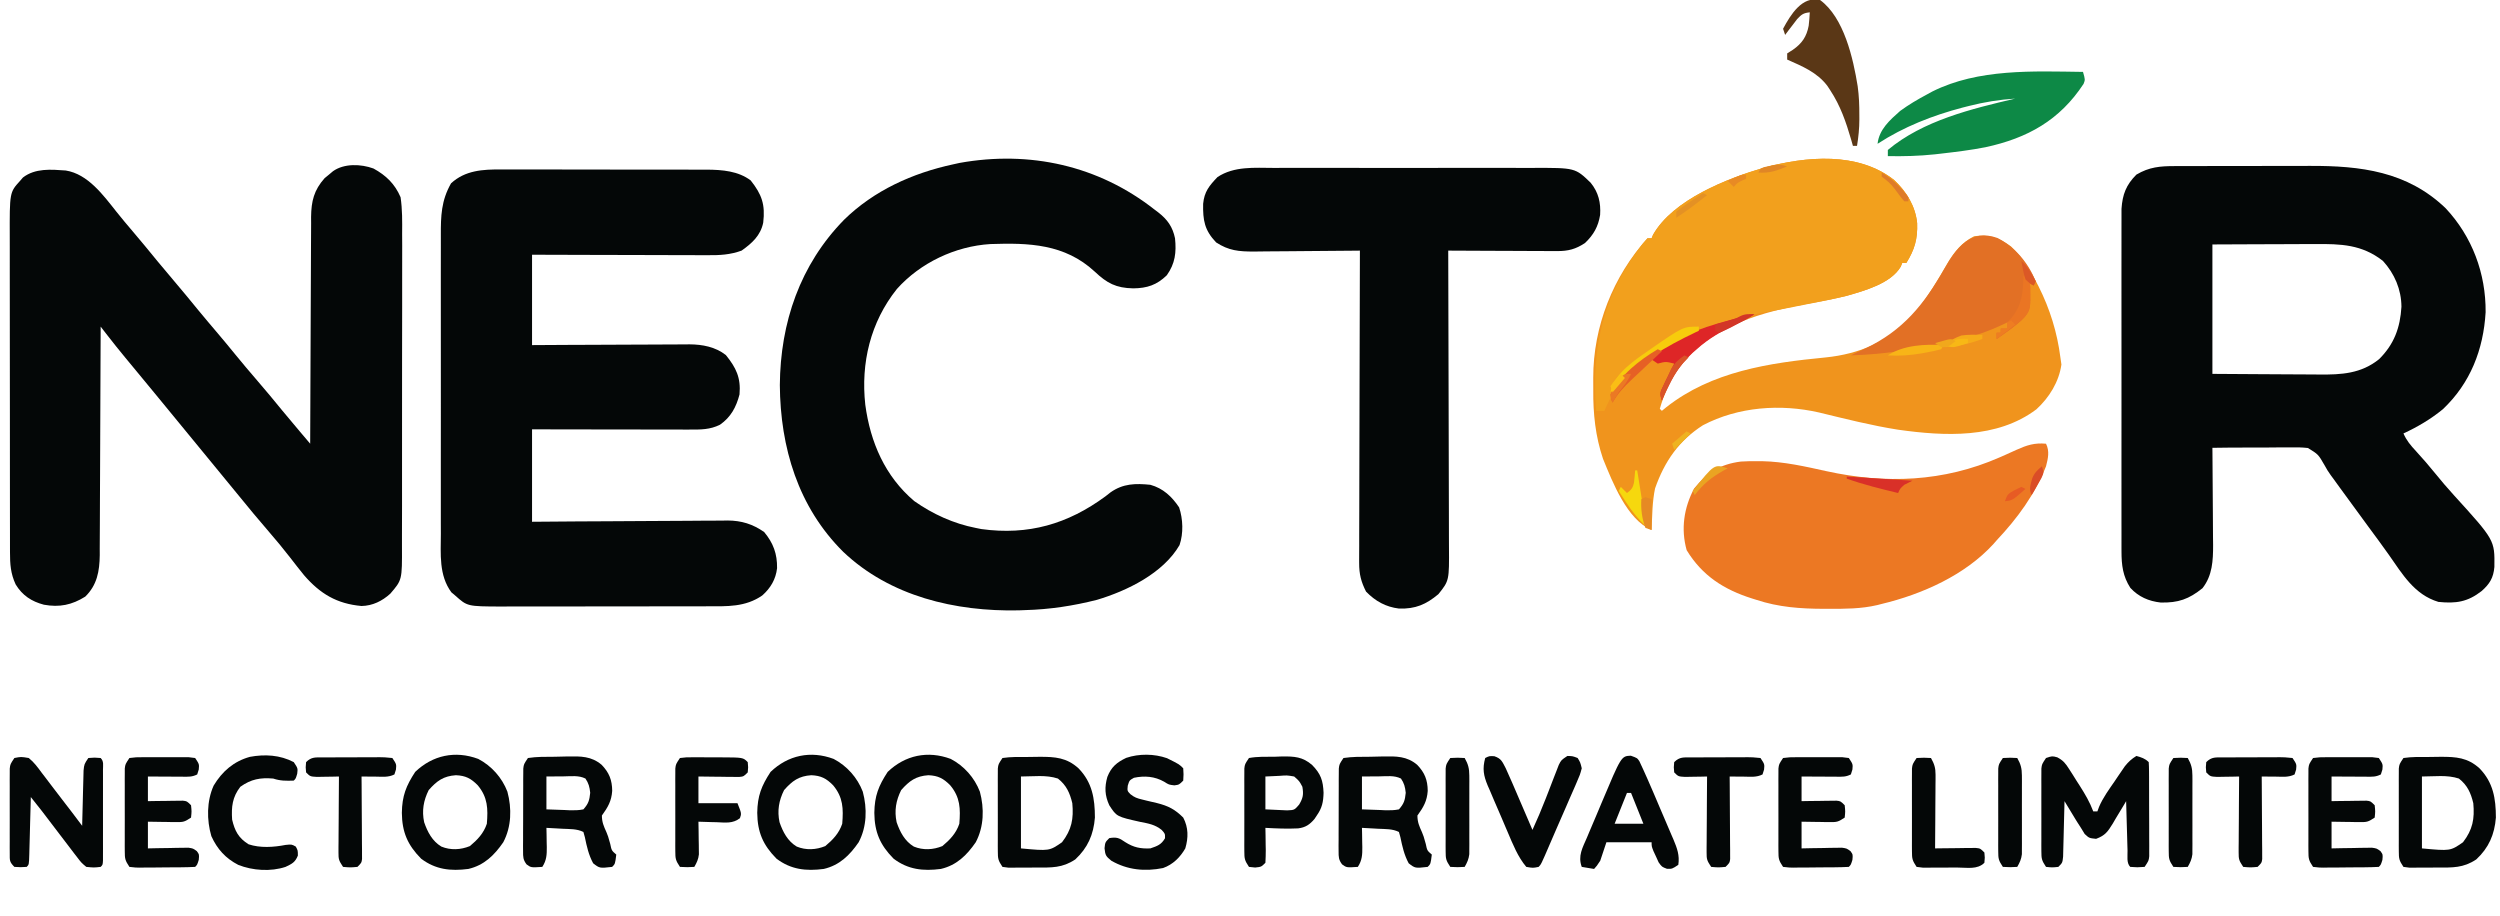<?xml version="1.0" encoding="UTF-8"?>
<svg version="1.1" xmlns="http://www.w3.org/2000/svg" width="1217" height="446">
<path d="M0 0 C6.16 3.384 10.39 7.462 13.199 13.977 C14.086 19.936 14.011 25.84 13.96 31.854 C13.966 33.665 13.975 35.476 13.987 37.287 C14.01 42.186 13.995 47.084 13.972 51.983 C13.953 57.118 13.964 62.254 13.971 67.39 C13.977 76.012 13.959 84.634 13.927 93.257 C13.889 103.215 13.891 113.173 13.914 123.131 C13.935 132.726 13.927 142.32 13.907 151.914 C13.899 155.991 13.901 160.068 13.911 164.145 C13.922 168.947 13.908 173.749 13.875 178.552 C13.866 180.311 13.867 182.07 13.876 183.83 C13.954 200.285 13.954 200.285 8.199 206.977 C4.238 210.571 -0.42 212.871 -5.801 212.977 C-17.853 211.903 -25.968 207.019 -33.801 197.977 C-36.062 195.199 -38.261 192.375 -40.448 189.54 C-43.819 185.179 -47.318 180.956 -50.926 176.789 C-55.991 170.935 -60.926 164.99 -65.801 158.977 C-71.729 151.712 -77.685 144.472 -83.647 137.236 C-86.872 133.322 -90.092 129.404 -93.301 125.477 C-97.019 120.926 -100.752 116.387 -104.488 111.852 C-105.08 111.133 -105.672 110.414 -106.281 109.674 C-109.373 105.92 -112.467 102.169 -115.566 98.422 C-116.182 97.677 -116.797 96.932 -117.431 96.165 C-118.592 94.758 -119.755 93.353 -120.919 91.949 C-123.836 88.416 -126.696 84.847 -129.504 81.227 C-130.124 80.427 -130.745 79.628 -131.384 78.805 C-131.851 78.201 -132.319 77.598 -132.801 76.977 C-132.802 77.587 -132.804 78.197 -132.805 78.826 C-132.842 93.7 -132.901 108.574 -132.985 123.448 C-133.024 130.642 -133.057 137.835 -133.072 145.028 C-133.085 151.301 -133.112 157.573 -133.155 163.846 C-133.178 167.164 -133.192 170.483 -133.193 173.801 C-133.195 177.514 -133.222 181.226 -133.255 184.939 C-133.247 186.574 -133.247 186.574 -133.24 188.241 C-133.346 196.052 -134.536 202.794 -140.301 208.414 C-146.792 212.471 -152.812 213.731 -160.426 212.352 C-166.454 210.763 -170.915 207.841 -174.176 202.477 C-176.652 197.143 -176.927 192.646 -176.934 186.792 C-176.937 186.08 -176.939 185.367 -176.941 184.633 C-176.948 182.251 -176.947 179.869 -176.946 177.487 C-176.949 175.777 -176.952 174.067 -176.956 172.357 C-176.965 167.714 -176.967 163.071 -176.968 158.428 C-176.969 155.526 -176.971 152.623 -176.974 149.721 C-176.983 139.589 -176.987 129.457 -176.986 119.326 C-176.985 109.891 -176.996 100.457 -177.012 91.022 C-177.025 82.915 -177.03 74.808 -177.03 66.701 C-177.029 61.862 -177.032 57.023 -177.043 52.185 C-177.053 47.631 -177.053 43.077 -177.045 38.523 C-177.044 36.856 -177.047 35.19 -177.053 33.523 C-177.127 11.62 -177.127 11.62 -172.051 6.039 C-171.582 5.494 -171.112 4.949 -170.629 4.387 C-164.66 -0.217 -156.922 0.451 -149.801 0.977 C-139.023 2.683 -131.51 12.991 -125.148 21.023 C-122.597 24.233 -119.961 27.357 -117.301 30.477 C-113.179 35.325 -109.131 40.228 -105.113 45.164 C-102.539 48.295 -99.925 51.388 -97.301 54.477 C-93.18 59.326 -89.131 64.228 -85.113 69.164 C-82.076 72.858 -78.981 76.5 -75.885 80.143 C-73.005 83.536 -70.169 86.959 -67.363 90.414 C-63.908 94.66 -60.374 98.83 -56.801 102.977 C-52.538 107.924 -48.358 112.926 -44.244 117.998 C-41.536 121.299 -38.786 124.561 -36.023 127.816 C-35.266 128.71 -35.266 128.71 -34.494 129.621 C-33.264 131.073 -32.032 132.525 -30.801 133.977 C-30.799 133.371 -30.798 132.765 -30.796 132.14 C-30.759 117.375 -30.7 102.609 -30.617 87.844 C-30.577 80.703 -30.545 73.563 -30.53 66.422 C-30.517 60.196 -30.49 53.97 -30.446 47.744 C-30.424 44.45 -30.41 41.155 -30.409 37.861 C-30.407 34.176 -30.379 30.493 -30.347 26.809 C-30.354 25.183 -30.354 25.183 -30.362 23.524 C-30.257 15.913 -28.982 10.536 -23.766 4.699 C-23.097 4.151 -22.428 3.604 -21.738 3.039 C-20.731 2.19 -20.731 2.19 -19.703 1.324 C-14.228 -2.554 -6.084 -2.223 0 0 Z " fill="#040707" transform="translate(181.801,82.023)"/>
<path d="M0 0 C0.885 -0.003 1.77 -0.007 2.682 -0.01 C5.613 -0.02 8.543 -0.022 11.473 -0.023 C13.519 -0.026 15.565 -0.029 17.611 -0.033 C21.906 -0.039 26.202 -0.041 30.498 -0.04 C35.969 -0.04 41.44 -0.054 46.911 -0.071 C51.143 -0.082 55.374 -0.084 59.606 -0.083 C61.62 -0.085 63.635 -0.089 65.65 -0.097 C90.377 -0.183 113.075 2.556 131.793 20.54 C144.696 34.331 151.396 52.297 151.231 71.145 C150.163 89.326 143.811 105.672 130.438 118.333 C124.618 123.112 118.068 127.004 111.231 130.145 C112.731 133.593 114.735 135.969 117.293 138.708 C120.561 142.268 123.696 145.885 126.731 149.645 C129.639 153.24 132.616 156.728 135.731 160.145 C155.674 182.075 155.674 182.075 155.5 195.137 C155.025 200.439 153.231 203.375 149.29 206.864 C142.499 212.166 136.792 213.043 128.231 212.145 C116.499 208.599 110.776 198.673 104.09 189.173 C100.932 184.698 97.677 180.297 94.418 175.895 C89.678 169.481 84.965 163.048 80.293 156.583 C79.786 155.882 79.279 155.181 78.757 154.459 C78.265 153.777 77.773 153.094 77.266 152.391 C76.561 151.437 76.561 151.437 75.841 150.464 C74.231 148.145 74.231 148.145 72.804 145.585 C69.755 140.306 69.755 140.306 64.715 137.229 C61.712 136.893 58.849 136.863 55.829 136.95 C54.212 136.938 54.212 136.938 52.563 136.926 C49.138 136.911 45.718 136.964 42.293 137.02 C39.965 137.022 37.636 137.02 35.307 137.012 C29.614 137.005 23.923 137.053 18.231 137.145 C18.238 137.839 18.244 138.533 18.251 139.249 C18.312 145.824 18.357 152.399 18.386 158.975 C18.402 162.354 18.423 165.734 18.457 169.113 C18.494 173.008 18.511 176.903 18.524 180.798 C18.539 181.998 18.555 183.198 18.571 184.435 C18.572 192.045 18.247 199.293 13.399 205.485 C6.771 210.832 1.613 212.644 -6.953 212.458 C-12.758 211.814 -17.723 209.665 -21.707 205.333 C-25.371 199.67 -26.019 194.241 -26.023 187.593 C-26.028 186.501 -26.028 186.501 -26.032 185.387 C-26.04 182.965 -26.034 180.544 -26.028 178.122 C-26.031 176.378 -26.034 174.635 -26.038 172.892 C-26.048 168.169 -26.044 163.446 -26.038 158.723 C-26.033 153.774 -26.037 148.826 -26.04 143.878 C-26.044 135.569 -26.039 127.261 -26.03 118.952 C-26.019 109.353 -26.022 99.753 -26.033 90.154 C-26.043 81.905 -26.044 73.656 -26.039 65.407 C-26.035 60.483 -26.035 55.56 -26.042 50.636 C-26.047 46.007 -26.043 41.378 -26.032 36.748 C-26.029 35.052 -26.03 33.355 -26.034 31.658 C-26.04 29.338 -26.033 27.018 -26.023 24.698 C-26.022 23.4 -26.022 22.103 -26.021 20.767 C-25.533 13.746 -23.768 9.144 -18.769 4.145 C-12.473 0.419 -7.198 -0.004 0 0 Z M18.231 38.145 C18.231 58.935 18.231 79.725 18.231 101.145 C29.54 101.233 29.54 101.233 40.848 101.292 C45.467 101.31 50.086 101.331 54.706 101.372 C58.434 101.404 62.162 101.422 65.89 101.43 C67.306 101.435 68.721 101.446 70.136 101.462 C81.031 101.583 90.68 101.041 99.411 93.954 C106.739 86.672 109.637 78.628 110.254 68.493 C110.195 60.057 106.911 52.374 101.231 46.145 C90.978 38.125 80.776 37.854 68.231 37.95 C66.785 37.954 65.339 37.957 63.893 37.959 C60.112 37.966 56.331 37.986 52.55 38.008 C48 38.032 43.451 38.041 38.901 38.053 C32.011 38.072 25.121 38.111 18.231 38.145 Z " fill="#040707" transform="translate(1058.769,80.855)"/>
<path d="M0 0 C1.166 -0.005 2.331 -0.011 3.532 -0.016 C7.358 -0.029 11.184 -0.012 15.01 0.006 C17.684 0.005 20.359 0.004 23.034 0.001 C28.628 -0.001 34.223 0.012 39.818 0.035 C46.263 0.062 52.708 0.064 59.153 0.052 C65.383 0.041 71.613 0.047 77.843 0.061 C80.48 0.066 83.118 0.066 85.756 0.062 C89.448 0.059 93.14 0.076 96.832 0.098 C97.912 0.093 98.992 0.089 100.104 0.084 C107.542 0.156 115.229 0.731 121.354 5.334 C126.792 12.228 128.492 17.058 127.451 25.885 C126.167 32.163 121.988 35.921 116.916 39.502 C111.301 41.539 106.283 41.778 100.401 41.729 C99.009 41.729 99.009 41.729 97.59 41.73 C94.543 41.728 91.497 41.713 88.451 41.697 C86.331 41.693 84.211 41.69 82.091 41.688 C76.527 41.681 70.962 41.661 65.397 41.639 C58.712 41.615 52.027 41.606 45.343 41.594 C35.2 41.575 25.058 41.536 14.916 41.502 C14.916 56.022 14.916 70.542 14.916 85.502 C20.803 85.467 26.69 85.432 32.756 85.396 C36.497 85.381 40.239 85.366 43.98 85.355 C49.912 85.337 55.844 85.316 61.776 85.275 C66.561 85.243 71.346 85.225 76.131 85.217 C77.952 85.212 79.773 85.201 81.593 85.185 C84.154 85.163 86.714 85.16 89.275 85.161 C90.019 85.15 90.763 85.14 91.529 85.128 C97.868 85.165 104.179 86.359 109.256 90.334 C114.243 96.516 116.619 101.343 115.916 109.502 C114.303 115.67 111.744 120.522 106.416 124.252 C101.563 126.678 97.005 126.64 91.659 126.615 C90.415 126.615 90.415 126.615 89.145 126.616 C86.407 126.615 83.669 126.607 80.932 126.599 C79.032 126.597 77.132 126.596 75.232 126.595 C70.234 126.591 65.236 126.581 60.239 126.57 C54.241 126.558 48.242 126.554 42.244 126.548 C33.135 126.538 24.025 126.519 14.916 126.502 C14.916 141.352 14.916 156.202 14.916 171.502 C22.235 171.444 29.555 171.386 37.096 171.326 C41.744 171.3 46.393 171.276 51.041 171.258 C58.413 171.228 65.784 171.192 73.155 171.125 C79.101 171.07 85.046 171.04 90.992 171.027 C93.256 171.018 95.52 171 97.784 170.973 C100.965 170.937 104.144 170.932 107.326 170.934 C108.716 170.907 108.716 170.907 110.135 170.88 C116.897 170.932 122.332 172.602 127.916 176.502 C132.378 181.887 134.295 187.118 134.193 194.092 C133.57 199.511 131.036 203.791 126.979 207.377 C118.73 213.1 109.843 212.651 100.157 212.647 C98.407 212.652 98.407 212.652 96.621 212.657 C92.774 212.667 88.927 212.669 85.08 212.67 C83.077 212.672 81.074 212.674 79.07 212.677 C72.775 212.685 66.481 212.688 60.186 212.687 C53.71 212.686 47.236 212.697 40.76 212.713 C35.184 212.726 29.608 212.731 24.031 212.731 C20.708 212.73 17.385 212.734 14.062 212.744 C10.353 212.754 6.644 212.751 2.934 212.745 C1.302 212.753 1.302 212.753 -0.363 212.762 C-16.569 212.695 -16.569 212.695 -22.459 207.439 C-23.399 206.648 -23.399 206.648 -24.357 205.842 C-30.5 197.517 -29.511 187.172 -29.472 177.359 C-29.476 175.627 -29.482 173.895 -29.488 172.162 C-29.502 167.479 -29.496 162.795 -29.487 158.111 C-29.479 153.2 -29.486 148.288 -29.491 143.376 C-29.497 135.131 -29.489 126.885 -29.475 118.64 C-29.459 109.118 -29.464 99.596 -29.481 90.074 C-29.494 81.885 -29.496 73.696 -29.488 65.507 C-29.484 60.622 -29.483 55.737 -29.493 50.852 C-29.502 46.26 -29.495 41.667 -29.478 37.075 C-29.474 35.393 -29.475 33.711 -29.482 32.03 C-29.516 22.61 -29.294 15.152 -24.521 6.752 C-17.63 0.39 -8.949 -0.08 0 0 Z " fill="#040707" transform="translate(244.084,82.498)"/>
<path d="M0 0 C6.051 5.644 10.348 12.74 11.199 21.031 C11.463 28.727 9.973 33.833 5.926 40.367 C5.266 40.367 4.606 40.367 3.926 40.367 C3.694 40.956 3.462 41.545 3.223 42.152 C-1.594 50.378 -14.44 53.898 -23.074 56.367 C-30.308 58.133 -37.654 59.419 -44.974 60.771 C-68.527 65.164 -91.879 72.859 -106.199 93.418 C-109.721 99.193 -112.233 104.867 -114.074 111.367 C-113.744 111.697 -113.414 112.027 -113.074 112.367 C-112.382 111.799 -111.69 111.23 -110.977 110.645 C-88.813 93.153 -60.846 89.022 -33.387 86.367 C-17.11 84.724 -2.318 78.588 8.926 66.367 C13.674 60.431 17.863 54.197 21.758 47.672 C22.234 46.874 22.711 46.077 23.202 45.255 C24.117 43.706 25.02 42.15 25.908 40.584 C29.172 35.009 33.046 30.307 38.926 27.367 C46.125 26.302 51.142 28.137 56.926 32.367 C62.09 37.381 65.783 42.996 69.051 49.367 C69.477 50.19 69.904 51.013 70.344 51.861 C75.826 62.75 79.386 74.252 80.926 86.367 C81.091 87.502 81.256 88.636 81.426 89.805 C80.241 98.245 75.486 105.915 69.246 111.621 C50.039 126.075 24.564 124.715 2.008 121.562 C-10.987 119.523 -23.786 116.265 -36.561 113.167 C-55.356 108.886 -75.863 110.346 -93.074 119.367 C-104.812 126.868 -111.817 137.06 -116.387 150.117 C-117.78 156.702 -117.765 163.663 -118.074 170.367 C-130.062 165.286 -137.05 147.156 -141.75 135.656 C-145.417 124.75 -146.573 113.781 -146.465 102.333 C-146.449 100.301 -146.465 98.272 -146.484 96.24 C-146.525 71.376 -136.797 46.8 -120.074 28.367 C-119.414 28.367 -118.754 28.367 -118.074 28.367 C-117.842 27.804 -117.61 27.241 -117.371 26.66 C-107.682 9.529 -81.12 -0.833 -63.412 -5.999 C-42.844 -11.579 -17.641 -13.887 0 0 Z " fill="#F0941D" transform="translate(922.074,87.633)"/>
<path d="M0 0 C0.942 0.712 0.942 0.712 1.902 1.438 C6.356 4.922 8.855 8.484 10 14 C10.712 20.867 10.065 26.299 6 32 C1.128 36.747 -3.581 38.294 -10.312 38.375 C-18.751 38.204 -23.086 35.884 -29.125 30.188 C-43.663 16.731 -61.138 16.155 -79.897 16.809 C-97.003 17.862 -113.969 25.912 -125.402 38.684 C-138.262 54.796 -143.024 74.704 -140.773 95.053 C-138.319 113.281 -131.185 129.877 -116.93 141.934 C-107.977 148.248 -97.77 152.905 -87 155 C-86.103 155.18 -85.206 155.361 -84.281 155.547 C-61.475 158.696 -42.222 153.134 -23.875 139.625 C-23.047 138.978 -22.22 138.331 -21.367 137.664 C-15.269 133.377 -9.246 133.256 -2 134 C4.217 135.728 8.451 139.708 12 145 C13.901 150.704 14.15 157.623 12.199 163.352 C4.255 177.056 -13.345 185.635 -28 190 C-39.563 192.938 -51.07 194.687 -63 195 C-64.026 195.04 -65.052 195.08 -66.109 195.121 C-96.87 195.785 -128.705 188.317 -151.5 166.643 C-173.498 144.839 -182.155 115.77 -182.375 85.438 C-182.129 55.047 -172.554 26.889 -151.086 4.961 C-136.515 -9.3 -117.74 -17.74 -98 -22 C-96.976 -22.226 -95.953 -22.451 -94.898 -22.684 C-60.724 -28.832 -27.264 -21.405 0 0 Z " fill="#040707" transform="translate(562,102)"/>
<path d="M0 0 C1.504 -0.003 3.008 -0.006 4.512 -0.011 C8.574 -0.02 12.636 -0.016 16.698 -0.01 C20.961 -0.005 25.225 -0.01 29.489 -0.013 C36.648 -0.016 43.806 -0.011 50.965 -0.002 C59.225 0.009 67.484 0.005 75.744 -0.006 C82.854 -0.015 89.963 -0.016 97.073 -0.011 C101.311 -0.008 105.549 -0.007 109.788 -0.014 C113.774 -0.02 117.759 -0.016 121.745 -0.004 C123.202 -0.001 124.66 -0.002 126.117 -0.007 C146.774 -0.064 146.774 -0.064 154.316 7.208 C158.132 11.899 159.308 16.91 158.922 22.884 C158.003 28.548 155.749 32.584 151.547 36.571 C147.017 39.554 143.414 40.509 138.001 40.486 C136.229 40.486 136.229 40.486 134.422 40.485 C132.525 40.47 132.525 40.47 130.59 40.454 C128.636 40.45 128.636 40.45 126.643 40.446 C123.192 40.438 119.742 40.418 116.291 40.396 C112.765 40.376 109.239 40.367 105.713 40.356 C98.803 40.335 91.894 40.301 84.984 40.259 C84.987 41.061 84.99 41.862 84.993 42.688 C85.059 62.211 85.109 81.733 85.14 101.255 C85.155 110.696 85.176 120.137 85.211 129.578 C85.241 137.808 85.26 146.038 85.267 154.268 C85.271 158.624 85.28 162.981 85.302 167.337 C85.322 171.441 85.328 175.545 85.324 179.649 C85.325 181.152 85.33 182.654 85.342 184.157 C85.464 200.916 85.464 200.916 80.188 207.501 C74.206 212.501 69.032 214.757 61.027 214.509 C54.523 213.713 49.514 210.894 44.984 206.259 C42.548 201.459 41.611 197.743 41.624 192.381 C41.621 191.725 41.618 191.07 41.616 190.395 C41.611 188.219 41.627 186.044 41.644 183.868 C41.645 182.301 41.644 180.733 41.642 179.166 C41.642 174.925 41.659 170.684 41.68 166.442 C41.699 162.005 41.701 157.567 41.704 153.13 C41.714 144.733 41.738 136.336 41.768 127.939 C41.802 118.377 41.818 108.814 41.833 99.252 C41.865 79.588 41.917 59.923 41.984 40.259 C40.846 40.272 40.846 40.272 39.684 40.286 C32.505 40.366 25.327 40.427 18.147 40.466 C14.457 40.487 10.767 40.515 7.077 40.561 C3.511 40.604 -0.055 40.628 -3.621 40.638 C-5.633 40.649 -7.645 40.68 -9.656 40.712 C-16.934 40.714 -21.873 40.285 -28.016 36.259 C-33.68 30.296 -34.473 25.526 -34.328 17.458 C-33.753 11.573 -31.406 8.714 -27.328 4.446 C-19.204 -0.919 -9.376 -0.029 0 0 Z " fill="#040707" transform="translate(620.016,81.741)"/>
<path d="M0 0 C6.051 5.644 10.348 12.74 11.199 21.031 C11.463 28.727 9.973 33.833 5.926 40.367 C5.266 40.367 4.606 40.367 3.926 40.367 C3.694 40.956 3.462 41.545 3.223 42.152 C-1.603 50.394 -14.437 53.865 -23.074 56.367 C-29.52 57.992 -36.051 59.227 -42.574 60.492 C-44.271 60.828 -45.968 61.166 -47.664 61.504 C-50.147 61.998 -52.629 62.492 -55.113 62.983 C-68.731 65.373 -68.731 65.373 -81.855 69.508 C-83.64 70.199 -85.463 70.792 -87.293 71.352 C-97.595 74.511 -106.749 78.991 -116.074 84.367 C-117.422 85.141 -117.422 85.141 -118.797 85.93 C-129.363 92.49 -136.257 100.97 -141.074 112.367 C-142.394 112.367 -143.714 112.367 -145.074 112.367 C-147.467 81.479 -141.664 55.249 -122.176 30.684 C-121.482 29.919 -120.789 29.155 -120.074 28.367 C-119.414 28.367 -118.754 28.367 -118.074 28.367 C-117.842 27.804 -117.61 27.241 -117.371 26.66 C-107.682 9.529 -81.12 -0.833 -63.412 -5.999 C-42.844 -11.579 -17.641 -13.887 0 0 Z " fill="#F2A01D" transform="translate(922.074,87.633)"/>
<path d="M0 0 C1.83 3.66 0.98 7.197 0 11 C-5.473 24.806 -13.885 36.245 -24 47 C-24.517 47.593 -25.034 48.186 -25.566 48.797 C-39.441 64.011 -60.341 73.284 -80 78 C-80.716 78.185 -81.432 78.371 -82.169 78.562 C-90.039 80.404 -97.962 80.397 -106 80.375 C-107.099 80.374 -107.099 80.374 -108.22 80.373 C-119.576 80.335 -130.165 79.584 -141 76 C-141.704 75.78 -142.408 75.561 -143.133 75.334 C-156.785 71.013 -167.365 64.271 -174.938 51.812 C-177.816 41.485 -176.279 31.193 -171.312 21.812 C-164.882 13.992 -158.712 9.985 -148.532 8.685 C-145.992 8.525 -143.483 8.482 -140.938 8.5 C-140 8.503 -139.062 8.506 -138.096 8.509 C-127.44 8.745 -117.261 11.07 -106.894 13.367 C-78.056 19.674 -49.865 18.613 -22.645 6.676 C-21.711 6.267 -20.777 5.858 -19.816 5.436 C-17.977 4.621 -16.144 3.792 -14.319 2.947 C-9.257 0.673 -5.557 -0.506 0 0 Z " fill="#EC7823" transform="translate(996,216)"/>
<path d="M0 0 C1.089 3.772 1.089 3.772 0.285 5.824 C-11.36 23.57 -27.041 32.248 -47.452 36.664 C-54.522 38.054 -61.657 38.927 -68.812 39.75 C-69.921 39.878 -71.029 40.006 -72.171 40.137 C-79.803 40.943 -87.329 41.142 -95 41 C-95 40.01 -95 39.02 -95 38 C-77.873 23.667 -54.2 17.971 -33 13 C-40.695 13.494 -47.966 14.669 -55.438 16.562 C-56.472 16.824 -57.507 17.086 -58.573 17.356 C-73.275 21.227 -87.224 26.69 -100 35 C-99.247 28.033 -94.046 23.464 -89 19 C-84.844 15.961 -80.539 13.422 -76 11 C-75.117 10.518 -74.234 10.036 -73.324 9.539 C-51.006 -1.637 -24.23 -0.326 0 0 Z " fill="#0D8946" transform="translate(1014,35)"/>
<path d="M0 0 C8.607 4.37 15.093 12.206 18.66 21.16 C18.33 21.82 18 22.48 17.66 23.16 C17 22.83 16.34 22.5 15.66 22.16 C15.707 22.873 15.753 23.586 15.801 24.32 C16.17 34.126 16.17 34.126 13.348 38.391 C9.338 42.595 4.418 45.861 -0.34 49.16 C-0.34 48.17 -0.34 47.18 -0.34 46.16 C0.32 46.16 0.98 46.16 1.66 46.16 C1.66 45.5 1.66 44.84 1.66 44.16 C2.65 44.16 3.64 44.16 4.66 44.16 C4.66 43.17 4.66 42.18 4.66 41.16 C3.663 41.648 3.663 41.648 2.645 42.146 C-3.95 45.273 -10.375 47.527 -17.465 49.223 C-18.49 49.472 -19.514 49.722 -20.57 49.979 C-37.256 53.919 -54.189 56.649 -71.34 57.16 C-69.004 55.972 -66.655 54.845 -64.273 53.75 C-46.027 45.126 -35.686 32.292 -25.892 15.14 C-19.975 4.882 -13.084 -4.696 0 0 Z " fill="#E27025" transform="translate(972.34,115.84)"/>
<path d="M0 0 C2.938 1.561 4.003 2.94 5.778 5.732 C6.339 6.605 6.901 7.478 7.479 8.378 C8.333 9.75 8.333 9.75 9.204 11.15 C10.075 12.504 10.075 12.504 10.964 13.886 C13.552 17.959 15.824 21.802 17.516 26.337 C18.176 26.337 18.836 26.337 19.516 26.337 C19.787 25.606 20.057 24.874 20.335 24.121 C22.254 19.598 25.116 15.747 27.891 11.712 C28.469 10.854 29.046 9.995 29.641 9.111 C30.206 8.286 30.771 7.461 31.352 6.611 C31.863 5.862 32.374 5.114 32.901 4.343 C34.613 2.217 36.177 0.745 38.516 -0.663 C40.909 0.005 42.737 0.558 44.516 2.337 C44.62 3.825 44.655 5.318 44.662 6.809 C44.668 7.761 44.674 8.712 44.681 9.692 C44.682 10.727 44.683 11.763 44.684 12.829 C44.689 14.415 44.689 14.415 44.694 16.032 C44.699 18.273 44.702 20.514 44.702 22.756 C44.704 26.19 44.722 29.625 44.741 33.06 C44.744 35.233 44.746 37.406 44.747 39.579 C44.754 40.611 44.761 41.642 44.769 42.705 C44.766 43.662 44.762 44.62 44.759 45.606 C44.761 46.449 44.762 47.292 44.764 48.161 C44.516 50.337 44.516 50.337 42.516 53.337 C38.954 53.587 38.954 53.587 35.516 53.337 C33.604 51.425 34.272 48.001 34.2 45.458 C34.179 44.772 34.158 44.085 34.137 43.377 C34.071 41.177 34.013 38.976 33.954 36.775 C33.911 35.286 33.867 33.797 33.823 32.308 C33.716 28.651 33.614 24.994 33.516 21.337 C33.22 21.847 32.923 22.357 32.618 22.882 C31.254 25.195 29.855 27.484 28.454 29.775 C27.988 30.577 27.522 31.38 27.042 32.206 C24.586 36.166 23.372 38.019 18.895 39.685 C15.516 39.337 15.516 39.337 13.344 37.325 C12.741 36.339 12.138 35.353 11.516 34.337 C10.81 33.238 10.104 32.138 9.376 31.005 C8.669 29.847 7.966 28.687 7.266 27.525 C6.604 26.432 5.942 25.339 5.26 24.213 C4.684 23.264 4.109 22.315 3.516 21.337 C3.497 22.235 3.477 23.134 3.456 24.059 C3.378 27.388 3.292 30.716 3.199 34.045 C3.161 35.486 3.126 36.927 3.094 38.369 C3.049 40.439 2.991 42.509 2.93 44.579 C2.899 45.826 2.868 47.072 2.835 48.356 C2.516 51.337 2.516 51.337 0.516 53.337 C-2.484 53.65 -2.484 53.65 -5.484 53.337 C-7.603 50.158 -7.735 49.37 -7.742 45.73 C-7.749 44.799 -7.755 43.868 -7.762 42.908 C-7.757 41.905 -7.753 40.902 -7.749 39.868 C-7.751 38.837 -7.753 37.805 -7.755 36.742 C-7.756 34.559 -7.753 32.377 -7.744 30.195 C-7.734 26.85 -7.744 23.506 -7.757 20.161 C-7.756 18.043 -7.753 15.924 -7.749 13.806 C-7.755 12.301 -7.755 12.301 -7.762 10.766 C-7.755 9.835 -7.749 8.904 -7.742 7.945 C-7.741 7.125 -7.739 6.306 -7.738 5.462 C-7.484 3.337 -7.484 3.337 -5.484 0.337 C-2.484 -0.663 -2.484 -0.663 0 0 Z " fill="#040707" transform="translate(1001.484,368.663)"/>
<path d="M0 0 C4.015 -0.61 8.044 -0.515 12.102 -0.501 C14.097 -0.5 16.091 -0.543 18.086 -0.586 C25.68 -0.601 31.217 -0.207 37 5 C43.694 11.875 44.988 19.708 45 29 C44.348 37.245 41.529 43.729 35.438 49.375 C29.129 53.58 23.927 53.34 16.418 53.316 C14.374 53.312 12.332 53.336 10.289 53.361 C9.005 53.362 7.721 53.363 6.398 53.363 C5.219 53.366 4.04 53.369 2.826 53.372 C1.427 53.188 1.427 53.188 0 53 C-2.119 49.821 -2.252 49.033 -2.259 45.393 C-2.265 44.462 -2.271 43.53 -2.278 42.571 C-2.274 41.568 -2.27 40.565 -2.266 39.531 C-2.268 38.499 -2.269 37.468 -2.271 36.404 C-2.273 34.222 -2.269 32.04 -2.261 29.858 C-2.25 26.513 -2.261 23.169 -2.273 19.824 C-2.272 17.706 -2.27 15.587 -2.266 13.469 C-2.272 11.964 -2.272 11.964 -2.278 10.429 C-2.272 9.498 -2.265 8.567 -2.259 7.607 C-2.257 6.788 -2.256 5.969 -2.254 5.125 C-2 3 -2 3 0 0 Z M9 9 C9 20.55 9 32.1 9 44 C22.828 45.286 22.828 45.286 29 41 C33.72 34.838 34.699 29.606 34 22 C32.815 17.042 31.104 13.206 27 10 C21.299 8.1 15.009 9 9 9 Z " fill="#040707" transform="translate(1170,369)"/>
<path d="M0 0 C4.015 -0.61 8.044 -0.515 12.102 -0.501 C14.097 -0.5 16.091 -0.543 18.086 -0.586 C25.68 -0.601 31.217 -0.207 37 5 C43.694 11.875 44.988 19.708 45 29 C44.348 37.245 41.529 43.729 35.438 49.375 C29.129 53.58 23.927 53.34 16.418 53.316 C14.374 53.312 12.332 53.336 10.289 53.361 C9.005 53.362 7.721 53.363 6.398 53.363 C5.219 53.366 4.04 53.369 2.826 53.372 C1.427 53.188 1.427 53.188 0 53 C-2.119 49.821 -2.252 49.033 -2.259 45.393 C-2.265 44.462 -2.271 43.53 -2.278 42.571 C-2.274 41.568 -2.27 40.565 -2.266 39.531 C-2.268 38.499 -2.269 37.468 -2.271 36.404 C-2.273 34.222 -2.269 32.04 -2.261 29.858 C-2.25 26.513 -2.261 23.169 -2.273 19.824 C-2.272 17.706 -2.27 15.587 -2.266 13.469 C-2.272 11.964 -2.272 11.964 -2.278 10.429 C-2.272 9.498 -2.265 8.567 -2.259 7.607 C-2.257 6.788 -2.256 5.969 -2.254 5.125 C-2 3 -2 3 0 0 Z M9 9 C9 20.55 9 32.1 9 44 C22.828 45.286 22.828 45.286 29 41 C33.72 34.838 34.699 29.606 34 22 C32.815 17.042 31.104 13.206 27 10 C21.299 8.1 15.009 9 9 9 Z " fill="#040707" transform="translate(488,369)"/>
<path d="M0 0 C6.48 3.389 11.566 9.113 14.188 15.938 C16.379 24.105 16.187 33.006 12.188 40.562 C7.802 46.934 2.855 51.775 -4.812 53.562 C-13.42 54.687 -20.775 53.896 -27.812 48.562 C-34.384 41.917 -37.09 35.64 -37.188 26.25 C-37.066 17.967 -35.129 13.105 -30.688 6.312 C-22.182 -1.824 -11.173 -4.161 0 0 Z M-24.125 15.188 C-26.65 20.238 -27.52 25.227 -26.336 30.809 C-24.699 35.566 -22.395 40.01 -17.961 42.676 C-13.447 44.539 -8.532 44.266 -4.062 42.438 C-0.365 39.356 2.638 36.21 4.188 31.562 C4.786 24.228 4.637 18.712 -0.219 12.871 C-3.531 9.504 -6.118 8.138 -10.875 7.938 C-16.925 8.341 -20.156 10.682 -24.125 15.188 Z " fill="#040707" transform="translate(462.812,369.438)"/>
<path d="M0 0 C6.48 3.389 11.566 9.113 14.188 15.938 C16.379 24.105 16.187 33.006 12.188 40.562 C7.802 46.934 2.855 51.775 -4.812 53.562 C-13.42 54.687 -20.775 53.896 -27.812 48.562 C-34.384 41.917 -37.09 35.64 -37.188 26.25 C-37.066 17.967 -35.129 13.105 -30.688 6.312 C-22.182 -1.824 -11.173 -4.161 0 0 Z M-24.125 15.188 C-26.65 20.238 -27.52 25.227 -26.336 30.809 C-24.699 35.566 -22.395 40.01 -17.961 42.676 C-13.447 44.539 -8.532 44.266 -4.062 42.438 C-0.365 39.356 2.638 36.21 4.188 31.562 C4.786 24.228 4.637 18.712 -0.219 12.871 C-3.531 9.504 -6.118 8.138 -10.875 7.938 C-16.925 8.341 -20.156 10.682 -24.125 15.188 Z " fill="#040707" transform="translate(405.812,369.438)"/>
<path d="M0 0 C6.48 3.389 11.566 9.113 14.188 15.938 C16.379 24.105 16.187 33.006 12.188 40.562 C7.802 46.934 2.855 51.775 -4.812 53.562 C-13.42 54.687 -20.775 53.896 -27.812 48.562 C-34.384 41.917 -37.09 35.64 -37.188 26.25 C-37.066 17.967 -35.129 13.105 -30.688 6.312 C-22.182 -1.824 -11.173 -4.161 0 0 Z M-24.125 15.188 C-26.65 20.238 -27.52 25.227 -26.336 30.809 C-24.699 35.566 -22.395 40.01 -17.961 42.676 C-13.447 44.539 -8.532 44.266 -4.062 42.438 C-0.365 39.356 2.638 36.21 4.188 31.562 C4.786 24.228 4.637 18.712 -0.219 12.871 C-3.531 9.504 -6.118 8.138 -10.875 7.938 C-16.925 8.341 -20.156 10.682 -24.125 15.188 Z " fill="#040707" transform="translate(232.812,369.438)"/>
<path d="M0 0 C4.292 -0.658 8.619 -0.6 12.956 -0.611 C15.098 -0.625 17.234 -0.692 19.375 -0.762 C25.695 -0.863 30.879 -0.929 35.895 3.324 C39.544 7.118 40.968 10.692 41.02 16.008 C40.669 20.991 38.94 23.922 36 28 C36 31.224 36.897 33.193 38.207 36.09 C39 38 39 38 40.062 41.812 C40.741 45.061 40.741 45.061 43 47 C42.444 51.556 42.444 51.556 41 53 C34.889 53.692 34.889 53.692 31.75 51.25 C29.54 47.146 28.653 43.093 27.711 38.547 C27.476 37.706 27.242 36.866 27 36 C23.828 34.414 20.365 34.621 16.875 34.438 C16.121 34.394 15.367 34.351 14.59 34.307 C12.727 34.201 10.863 34.1 9 34 C9.023 35.036 9.046 36.073 9.07 37.141 C9.089 38.51 9.107 39.88 9.125 41.25 C9.142 41.932 9.159 42.614 9.176 43.316 C9.212 47.061 9.079 49.824 7 53 C1.502 53.367 1.502 53.367 -0.676 51.776 C-2.371 49.503 -2.374 48.212 -2.372 45.393 C-2.379 44.462 -2.385 43.53 -2.391 42.571 C-2.382 41.568 -2.373 40.565 -2.363 39.531 C-2.364 38.499 -2.364 37.468 -2.365 36.404 C-2.362 34.222 -2.353 32.04 -2.336 29.858 C-2.313 26.513 -2.316 23.169 -2.322 19.824 C-2.317 17.706 -2.31 15.587 -2.301 13.469 C-2.302 12.466 -2.303 11.462 -2.304 10.429 C-2.294 9.498 -2.284 8.567 -2.275 7.607 C-2.27 6.788 -2.265 5.969 -2.261 5.125 C-2 3 -2 3 0 0 Z M9 9 C9 14.28 9 19.56 9 25 C11.939 25.135 14.872 25.234 17.812 25.312 C19.063 25.375 19.063 25.375 20.338 25.439 C22.657 25.486 24.728 25.471 27 25 C29.47 22.201 29.935 20.633 30.312 16.938 C30.008 14.073 29.587 12.381 28 10 C24.69 8.345 21.009 8.899 17.375 8.938 C16.172 8.944 16.172 8.944 14.945 8.951 C12.964 8.963 10.982 8.981 9 9 Z " fill="#040707" transform="translate(654,369)"/>
<path d="M0 0 C4.292 -0.658 8.619 -0.6 12.956 -0.611 C15.098 -0.625 17.234 -0.692 19.375 -0.762 C25.695 -0.863 30.879 -0.929 35.895 3.324 C39.544 7.118 40.968 10.692 41.02 16.008 C40.669 20.991 38.94 23.922 36 28 C36 31.224 36.897 33.193 38.207 36.09 C39 38 39 38 40.062 41.812 C40.741 45.061 40.741 45.061 43 47 C42.444 51.556 42.444 51.556 41 53 C34.889 53.692 34.889 53.692 31.75 51.25 C29.54 47.146 28.653 43.093 27.711 38.547 C27.476 37.706 27.242 36.866 27 36 C23.828 34.414 20.365 34.621 16.875 34.438 C16.121 34.394 15.367 34.351 14.59 34.307 C12.727 34.201 10.863 34.1 9 34 C9.023 35.036 9.046 36.073 9.07 37.141 C9.089 38.51 9.107 39.88 9.125 41.25 C9.142 41.932 9.159 42.614 9.176 43.316 C9.212 47.061 9.079 49.824 7 53 C1.502 53.367 1.502 53.367 -0.676 51.776 C-2.371 49.503 -2.374 48.212 -2.372 45.393 C-2.379 44.462 -2.385 43.53 -2.391 42.571 C-2.382 41.568 -2.373 40.565 -2.363 39.531 C-2.364 38.499 -2.364 37.468 -2.365 36.404 C-2.362 34.222 -2.353 32.04 -2.336 29.858 C-2.313 26.513 -2.316 23.169 -2.322 19.824 C-2.317 17.706 -2.31 15.587 -2.301 13.469 C-2.302 12.466 -2.303 11.462 -2.304 10.429 C-2.294 9.498 -2.284 8.567 -2.275 7.607 C-2.27 6.788 -2.265 5.969 -2.261 5.125 C-2 3 -2 3 0 0 Z M9 9 C9 14.28 9 19.56 9 25 C11.939 25.135 14.872 25.234 17.812 25.312 C19.063 25.375 19.063 25.375 20.338 25.439 C22.657 25.486 24.728 25.471 27 25 C29.47 22.201 29.935 20.633 30.312 16.938 C30.008 14.073 29.587 12.381 28 10 C24.69 8.345 21.009 8.899 17.375 8.938 C16.172 8.944 16.172 8.944 14.945 8.951 C12.964 8.963 10.982 8.981 9 9 Z " fill="#040707" transform="translate(257,369)"/>
<path d="M0 0 C3.23 -0.637 3.23 -0.637 7 0 C9.561 2.049 11.381 4.553 13.312 7.188 C14.146 8.269 14.146 8.269 14.996 9.372 C16.132 10.851 17.259 12.338 18.376 13.832 C19.883 15.843 21.413 17.834 22.957 19.816 C26.35 24.177 29.687 28.579 33 33 C33.02 32.107 33.04 31.214 33.06 30.294 C33.138 26.978 33.225 23.663 33.317 20.347 C33.356 18.913 33.391 17.478 33.422 16.044 C33.468 13.981 33.526 11.918 33.586 9.855 C33.617 8.614 33.649 7.373 33.681 6.094 C34 3 34 3 36 0 C39.062 -0.25 39.062 -0.25 42 0 C43.641 1.641 43.127 3.518 43.129 5.779 C43.133 6.797 43.136 7.815 43.139 8.863 C43.137 9.971 43.135 11.078 43.133 12.219 C43.134 13.347 43.135 14.475 43.136 15.638 C43.136 18.028 43.135 20.419 43.13 22.81 C43.125 26.484 43.13 30.158 43.137 33.832 C43.136 36.148 43.135 38.465 43.133 40.781 C43.135 41.889 43.137 42.996 43.139 44.137 C43.134 45.663 43.134 45.663 43.129 47.221 C43.129 48.121 43.128 49.022 43.127 49.95 C43 52 43 52 42 53 C38.727 53.371 38.727 53.371 35 53 C32.586 50.973 32.586 50.973 30.375 48.062 C29.967 47.539 29.56 47.016 29.14 46.476 C28.239 45.312 27.348 44.14 26.467 42.961 C24.867 40.823 23.241 38.708 21.609 36.594 C18.884 33.056 16.179 29.503 13.489 25.938 C11.692 23.599 9.848 21.299 8 19 C7.975 19.994 7.95 20.989 7.924 22.013 C7.83 25.69 7.73 29.367 7.628 33.044 C7.584 34.638 7.543 36.232 7.503 37.825 C7.445 40.112 7.381 42.398 7.316 44.684 C7.291 45.759 7.291 45.759 7.266 46.855 C7.114 51.886 7.114 51.886 6 53 C3.062 53.188 3.062 53.188 0 53 C-2.473 50.527 -2.252 49.818 -2.259 46.414 C-2.265 45.463 -2.271 44.512 -2.278 43.532 C-2.274 42.502 -2.27 41.472 -2.266 40.41 C-2.268 38.827 -2.268 38.827 -2.271 37.212 C-2.273 34.977 -2.269 32.741 -2.261 30.506 C-2.25 27.08 -2.261 23.655 -2.273 20.229 C-2.272 18.06 -2.27 15.891 -2.266 13.723 C-2.27 12.694 -2.274 11.666 -2.278 10.607 C-2.272 9.653 -2.265 8.698 -2.259 7.715 C-2.257 6.875 -2.256 6.035 -2.254 5.17 C-2 3 -2 3 0 0 Z " fill="#040707" transform="translate(7,369)"/>
<path d="M0 0 C3.133 -0.388 3.133 -0.388 7.125 -0.398 C7.828 -0.401 8.53 -0.404 9.254 -0.407 C10.741 -0.409 12.227 -0.404 13.713 -0.391 C15.991 -0.375 18.268 -0.391 20.547 -0.41 C21.99 -0.408 23.432 -0.404 24.875 -0.398 C26.192 -0.395 27.51 -0.392 28.867 -0.388 C30.418 -0.196 30.418 -0.196 32 0 C34 3 34 3 33.75 5.625 C33.502 6.409 33.255 7.192 33 8 C30.495 9.252 28.791 9.114 25.992 9.098 C25.006 9.094 24.02 9.091 23.004 9.088 C21.971 9.08 20.939 9.071 19.875 9.062 C18.315 9.056 18.315 9.056 16.723 9.049 C14.148 9.037 11.574 9.019 9 9 C9 12.96 9 16.92 9 21 C10.348 20.977 11.697 20.954 13.086 20.93 C14.849 20.911 16.612 20.893 18.375 20.875 C19.264 20.858 20.154 20.841 21.07 20.824 C21.921 20.818 22.772 20.811 23.648 20.805 C24.827 20.789 24.827 20.789 26.029 20.773 C28 21 28 21 30 23 C30.312 26 30.312 26 30 29 C26.899 31.067 26.271 31.245 22.77 31.195 C21.967 31.189 21.165 31.182 20.338 31.176 C19.505 31.159 18.671 31.142 17.812 31.125 C16.968 31.116 16.123 31.107 15.252 31.098 C13.168 31.074 11.084 31.038 9 31 C9 35.29 9 39.58 9 44 C10.553 43.965 12.107 43.93 13.707 43.895 C15.742 43.866 17.777 43.839 19.812 43.812 C20.837 43.787 21.861 43.762 22.916 43.736 C24.39 43.722 24.39 43.722 25.895 43.707 C26.801 43.691 27.706 43.676 28.64 43.659 C31 44 31 44 32.835 45.354 C34 47 34 47 33.75 49.625 C33 52 33 52 32 53 C29.648 53.126 27.326 53.189 24.973 53.203 C23.916 53.212 23.916 53.212 22.839 53.22 C21.347 53.23 19.855 53.236 18.363 53.24 C16.075 53.25 13.789 53.281 11.502 53.312 C10.055 53.319 8.607 53.324 7.16 53.328 C6.13 53.347 6.13 53.347 5.08 53.366 C3.149 53.356 3.149 53.356 0 53 C-2.119 49.821 -2.252 49.033 -2.259 45.393 C-2.265 44.462 -2.271 43.53 -2.278 42.571 C-2.274 41.568 -2.27 40.565 -2.266 39.531 C-2.268 38.499 -2.269 37.468 -2.271 36.404 C-2.273 34.222 -2.269 32.04 -2.261 29.858 C-2.25 26.513 -2.261 23.169 -2.273 19.824 C-2.272 17.706 -2.27 15.587 -2.266 13.469 C-2.272 11.964 -2.272 11.964 -2.278 10.429 C-2.272 9.498 -2.265 8.567 -2.259 7.607 C-2.257 6.788 -2.256 5.969 -2.254 5.125 C-2 3 -2 3 0 0 Z " fill="#040707" transform="translate(1126,369)"/>
<path d="M0 0 C3.133 -0.388 3.133 -0.388 7.125 -0.398 C7.828 -0.401 8.53 -0.404 9.254 -0.407 C10.741 -0.409 12.227 -0.404 13.713 -0.391 C15.991 -0.375 18.268 -0.391 20.547 -0.41 C21.99 -0.408 23.432 -0.404 24.875 -0.398 C26.192 -0.395 27.51 -0.392 28.867 -0.388 C30.418 -0.196 30.418 -0.196 32 0 C34 3 34 3 33.75 5.625 C33.502 6.409 33.255 7.192 33 8 C30.495 9.252 28.791 9.114 25.992 9.098 C25.006 9.094 24.02 9.091 23.004 9.088 C21.971 9.08 20.939 9.071 19.875 9.062 C18.315 9.056 18.315 9.056 16.723 9.049 C14.148 9.037 11.574 9.019 9 9 C9 12.96 9 16.92 9 21 C10.348 20.977 11.697 20.954 13.086 20.93 C14.849 20.911 16.612 20.893 18.375 20.875 C19.264 20.858 20.154 20.841 21.07 20.824 C21.921 20.818 22.772 20.811 23.648 20.805 C24.827 20.789 24.827 20.789 26.029 20.773 C28 21 28 21 30 23 C30.312 26 30.312 26 30 29 C26.899 31.067 26.271 31.245 22.77 31.195 C21.967 31.189 21.165 31.182 20.338 31.176 C19.505 31.159 18.671 31.142 17.812 31.125 C16.968 31.116 16.123 31.107 15.252 31.098 C13.168 31.074 11.084 31.038 9 31 C9 35.29 9 39.58 9 44 C10.553 43.965 12.107 43.93 13.707 43.895 C15.742 43.866 17.777 43.839 19.812 43.812 C20.837 43.787 21.861 43.762 22.916 43.736 C24.39 43.722 24.39 43.722 25.895 43.707 C26.801 43.691 27.706 43.676 28.64 43.659 C31 44 31 44 32.835 45.354 C34 47 34 47 33.75 49.625 C33 52 33 52 32 53 C29.648 53.126 27.326 53.189 24.973 53.203 C23.916 53.212 23.916 53.212 22.839 53.22 C21.347 53.23 19.855 53.236 18.363 53.24 C16.075 53.25 13.789 53.281 11.502 53.312 C10.055 53.319 8.607 53.324 7.16 53.328 C6.13 53.347 6.13 53.347 5.08 53.366 C3.149 53.356 3.149 53.356 0 53 C-2.119 49.821 -2.252 49.033 -2.259 45.393 C-2.265 44.462 -2.271 43.53 -2.278 42.571 C-2.274 41.568 -2.27 40.565 -2.266 39.531 C-2.268 38.499 -2.269 37.468 -2.271 36.404 C-2.273 34.222 -2.269 32.04 -2.261 29.858 C-2.25 26.513 -2.261 23.169 -2.273 19.824 C-2.272 17.706 -2.27 15.587 -2.266 13.469 C-2.272 11.964 -2.272 11.964 -2.278 10.429 C-2.272 9.498 -2.265 8.567 -2.259 7.607 C-2.257 6.788 -2.256 5.969 -2.254 5.125 C-2 3 -2 3 0 0 Z " fill="#040707" transform="translate(868,369)"/>
<path d="M0 0 C3.133 -0.388 3.133 -0.388 7.125 -0.398 C7.828 -0.401 8.53 -0.404 9.254 -0.407 C10.741 -0.409 12.227 -0.404 13.713 -0.391 C15.991 -0.375 18.268 -0.391 20.547 -0.41 C21.99 -0.408 23.432 -0.404 24.875 -0.398 C26.192 -0.395 27.51 -0.392 28.867 -0.388 C30.418 -0.196 30.418 -0.196 32 0 C34 3 34 3 33.75 5.625 C33.502 6.409 33.255 7.192 33 8 C30.495 9.252 28.791 9.114 25.992 9.098 C25.006 9.094 24.02 9.091 23.004 9.088 C21.971 9.08 20.939 9.071 19.875 9.062 C18.315 9.056 18.315 9.056 16.723 9.049 C14.148 9.037 11.574 9.019 9 9 C9 12.96 9 16.92 9 21 C10.348 20.977 11.697 20.954 13.086 20.93 C14.849 20.911 16.612 20.893 18.375 20.875 C19.264 20.858 20.154 20.841 21.07 20.824 C21.921 20.818 22.772 20.811 23.648 20.805 C24.827 20.789 24.827 20.789 26.029 20.773 C28 21 28 21 30 23 C30.312 26 30.312 26 30 29 C26.899 31.067 26.271 31.245 22.77 31.195 C21.967 31.189 21.165 31.182 20.338 31.176 C19.505 31.159 18.671 31.142 17.812 31.125 C16.968 31.116 16.123 31.107 15.252 31.098 C13.168 31.074 11.084 31.038 9 31 C9 35.29 9 39.58 9 44 C10.553 43.965 12.107 43.93 13.707 43.895 C15.742 43.866 17.777 43.839 19.812 43.812 C20.837 43.787 21.861 43.762 22.916 43.736 C24.39 43.722 24.39 43.722 25.895 43.707 C26.801 43.691 27.706 43.676 28.64 43.659 C31 44 31 44 32.835 45.354 C34 47 34 47 33.75 49.625 C33 52 33 52 32 53 C29.648 53.126 27.326 53.189 24.973 53.203 C23.916 53.212 23.916 53.212 22.839 53.22 C21.347 53.23 19.855 53.236 18.363 53.24 C16.075 53.25 13.789 53.281 11.502 53.312 C10.055 53.319 8.607 53.324 7.16 53.328 C6.13 53.347 6.13 53.347 5.08 53.366 C3.149 53.356 3.149 53.356 0 53 C-2.119 49.821 -2.252 49.033 -2.259 45.393 C-2.265 44.462 -2.271 43.53 -2.278 42.571 C-2.274 41.568 -2.27 40.565 -2.266 39.531 C-2.268 38.499 -2.269 37.468 -2.271 36.404 C-2.273 34.222 -2.269 32.04 -2.261 29.858 C-2.25 26.513 -2.261 23.169 -2.273 19.824 C-2.272 17.706 -2.27 15.587 -2.266 13.469 C-2.272 11.964 -2.272 11.964 -2.278 10.429 C-2.272 9.498 -2.265 8.567 -2.259 7.607 C-2.257 6.788 -2.256 5.969 -2.254 5.125 C-2 3 -2 3 0 0 Z " fill="#040707" transform="translate(63,369)"/>
<path d="M0 0 C5.952 2.967 5.952 2.967 7.898 4.914 C8.086 7.852 8.086 7.852 7.898 10.914 C5.898 12.914 5.898 12.914 3.586 13.227 C0.898 12.914 0.898 12.914 -1.352 11.477 C-6.009 8.831 -10.891 8.454 -16.102 9.539 C-18.31 10.789 -18.31 10.789 -19.102 13.352 C-19.366 15.915 -19.366 15.915 -17.853 17.499 C-15.893 19.082 -14.524 19.56 -12.082 20.125 C-10.919 20.415 -10.919 20.415 -9.732 20.711 C-8.116 21.093 -6.499 21.471 -4.881 21.844 C0.595 23.221 3.879 24.907 7.898 28.914 C10.448 33.791 10.439 38.703 8.898 43.914 C6.401 48.264 2.882 51.773 -1.93 53.477 C-10.728 55.249 -19.282 54.428 -27.102 49.914 C-29.706 47.768 -30.058 47.343 -30.414 43.852 C-30.102 40.914 -30.102 40.914 -28.102 38.914 C-24.56 38.324 -23.323 38.758 -20.352 40.852 C-16.261 43.447 -12.918 44.138 -8.102 43.914 C-4.7 42.76 -2.796 42.11 -0.977 38.977 C-0.919 36.769 -0.919 36.769 -2.621 34.902 C-5.82 32.338 -8.991 31.791 -12.914 31.039 C-24.519 28.434 -24.519 28.434 -28.102 22.914 C-30.289 18.163 -30.465 14.112 -29.039 9.102 C-27.14 4.3 -24.497 2.056 -19.855 -0.156 C-13.586 -2.273 -6.227 -2.18 0 0 Z " fill="#040707" transform="translate(568.102,369.086)"/>
<path d="M0 0 C3.125 1.125 3.125 1.125 4.168 2.673 C4.618 3.647 4.618 3.647 5.077 4.64 C5.416 5.364 5.754 6.088 6.103 6.833 C6.609 7.968 6.609 7.968 7.125 9.125 C7.603 10.187 7.603 10.187 8.091 11.27 C9.084 13.508 10.054 15.756 11.016 18.008 C11.365 18.826 11.715 19.644 12.075 20.486 C12.806 22.202 13.535 23.918 14.263 25.634 C15.007 27.384 15.755 29.131 16.509 30.876 C17.605 33.416 18.687 35.961 19.766 38.508 C20.272 39.671 20.272 39.671 20.788 40.857 C22.538 45.038 23.835 48.508 23.125 53.125 C20.125 55.125 20.125 55.125 17.613 55.059 C15.125 54.125 15.125 54.125 13.543 51.91 C13.137 51.012 12.731 50.113 12.312 49.188 C11.684 47.844 11.684 47.844 11.043 46.473 C10.125 44.125 10.125 44.125 10.125 42.125 C2.865 42.125 -4.395 42.125 -11.875 42.125 C-12.865 45.095 -13.855 48.065 -14.875 51.125 C-16.562 53.688 -16.562 53.688 -17.875 55.125 C-19.855 54.795 -21.835 54.465 -23.875 54.125 C-25.863 48.816 -23.466 44.763 -21.359 39.879 C-20.988 38.99 -20.616 38.101 -20.233 37.186 C-19.043 34.348 -17.834 31.518 -16.625 28.688 C-15.826 26.786 -15.027 24.885 -14.23 22.982 C-4.645 0.202 -4.645 0.202 0 0 Z M-1.875 18.125 C-3.855 23.075 -5.835 28.025 -7.875 33.125 C-3.255 33.125 1.365 33.125 6.125 33.125 C4.145 28.175 2.165 23.225 0.125 18.125 C-0.535 18.125 -1.195 18.125 -1.875 18.125 Z " fill="#040707" transform="translate(793.875,367.875)"/>
<path d="M0 0 C4.163 -0.756 8.401 -0.602 12.625 -0.625 C13.789 -0.67 14.953 -0.715 16.152 -0.762 C22.137 -0.809 26.098 -0.606 30.742 3.395 C34.97 7.712 36.071 10.95 36.312 16.938 C36.194 21.373 35.61 24.295 33 28 C32.629 28.559 32.258 29.119 31.875 29.695 C29.55 32.412 27.535 33.81 23.915 34.258 C18.598 34.52 13.311 34.303 8 34 C8.023 35.204 8.046 36.408 8.07 37.648 C8.089 39.224 8.107 40.799 8.125 42.375 C8.15 43.566 8.15 43.566 8.176 44.781 C8.193 46.855 8.103 48.929 8 51 C6 53 6 53 3 53.312 C2.01 53.209 1.02 53.106 0 53 C-2.119 49.821 -2.252 49.033 -2.259 45.393 C-2.265 44.462 -2.271 43.53 -2.278 42.571 C-2.274 41.568 -2.27 40.565 -2.266 39.531 C-2.268 38.499 -2.269 37.468 -2.271 36.404 C-2.273 34.222 -2.269 32.04 -2.261 29.858 C-2.25 26.513 -2.261 23.169 -2.273 19.824 C-2.272 17.706 -2.27 15.587 -2.266 13.469 C-2.272 11.964 -2.272 11.964 -2.278 10.429 C-2.272 9.498 -2.265 8.567 -2.259 7.607 C-2.257 6.788 -2.256 5.969 -2.254 5.125 C-2 3 -2 3 0 0 Z M8 9 C8 14.28 8 19.56 8 25 C10.227 25.103 12.455 25.206 14.75 25.312 C16.003 25.371 17.256 25.429 18.547 25.488 C22.136 25.325 22.136 25.325 24.422 22.668 C26.358 19.394 26.624 17.745 26 14 C24.509 11.208 24.509 11.208 22 9 C18.5 8.396 18.5 8.396 14.75 8.688 C12.523 8.791 10.295 8.894 8 9 Z " fill="#040707" transform="translate(608,369)"/>
<path d="M0 0 C2 3 2 3 1.688 5.625 C1 8 1 8 0 9 C-3.663 9.136 -6.506 9.165 -10 8 C-16.295 7.467 -20.785 8.287 -26 12 C-29.888 17.017 -30.416 21.756 -30 28 C-28.696 33.495 -26.929 36.919 -22 40 C-16.331 41.89 -9.833 41.447 -4 40.312 C-1 40 -1 40 1 41.125 C2 43 2 43 2 45.5 C0.682 48.796 -0.846 49.498 -4 51 C-11.176 53.392 -19.995 52.814 -27.008 50.027 C-33.188 46.84 -37.234 42.372 -40.113 36.039 C-42.42 28.133 -42.398 19.008 -39 11.438 C-34.84 4.497 -29.203 -0.394 -21.352 -2.566 C-14.035 -3.915 -6.69 -3.504 0 0 Z " fill="#040707" transform="translate(143,371)"/>
<path d="M0 0 C11.682 8.525 16.138 28.47 18.317 41.963 C18.968 46.674 19.153 51.31 19.125 56.062 C19.131 57.065 19.131 57.065 19.137 58.088 C19.128 62.501 18.711 66.66 18 71 C17.34 71 16.68 71 16 71 C15.709 69.973 15.417 68.945 15.117 67.887 C12.626 59.359 9.919 51.489 5 44 C4.523 43.273 4.046 42.546 3.555 41.797 C-1.465 35.187 -8.602 32.284 -16 29 C-16 28.01 -16 27.02 -16 26 C-15.092 25.422 -14.185 24.845 -13.25 24.25 C-8.775 21.152 -6.535 17.824 -5.535 12.547 C-5.284 10.362 -5.1 8.197 -5 6 C-8.064 6.324 -8.99 6.989 -11.141 9.285 C-11.837 10.202 -12.533 11.118 -13.25 12.062 C-13.956 12.982 -14.663 13.901 -15.391 14.848 C-16.187 15.913 -16.187 15.913 -17 17 C-17.33 16.01 -17.66 15.02 -18 14 C-14.343 7.198 -8.745 -2.099 0 0 Z " fill="#5A3716" transform="translate(886,0)"/>
<path d="M0 0 C3.476 1.187 3.851 2.658 5.562 5.875 C6.644 8.216 7.688 10.555 8.699 12.926 C8.984 13.585 9.268 14.243 9.561 14.922 C10.46 17.009 11.355 19.098 12.25 21.188 C12.862 22.61 13.475 24.033 14.088 25.455 C15.583 28.927 17.074 32.4 18.562 35.875 C20.88 30.841 23.027 25.763 25.035 20.598 C25.46 19.508 25.885 18.418 26.322 17.295 C27.2 15.032 28.073 12.766 28.939 10.498 C29.363 9.417 29.786 8.336 30.223 7.223 C30.6 6.243 30.978 5.263 31.367 4.254 C32.562 1.875 32.562 1.875 35.562 -0.125 C38.125 -0.062 38.125 -0.062 40.562 0.875 C41.865 3.014 41.865 3.014 42.562 5.875 C41.707 9.034 41.707 9.034 40.16 12.582 C39.887 13.221 39.615 13.859 39.334 14.517 C38.447 16.582 37.537 18.634 36.625 20.688 C36.015 22.094 35.407 23.501 34.8 24.909 C33.331 28.307 31.843 31.697 30.349 35.084 C29.275 37.531 28.22 39.985 27.168 42.441 C22.771 52.666 22.771 52.666 21.562 53.875 C18.812 54.438 18.812 54.438 15.562 53.875 C11.468 49.057 8.997 42.794 6.539 37.027 C6.189 36.212 5.838 35.396 5.477 34.556 C4.746 32.846 4.018 31.134 3.294 29.421 C2.186 26.809 1.052 24.208 -0.082 21.607 C-0.793 19.936 -1.503 18.263 -2.211 16.59 C-2.55 15.82 -2.89 15.05 -3.24 14.257 C-5.238 9.433 -5.868 6.096 -4.438 0.875 C-2.438 -0.125 -2.438 -0.125 0 0 Z " fill="#040707" transform="translate(727.438,368.125)"/>
<path d="M0 0 C3.041 -0.372 3.041 -0.372 6.906 -0.363 C7.587 -0.364 8.267 -0.364 8.968 -0.365 C10.408 -0.362 11.847 -0.353 13.286 -0.336 C15.492 -0.313 17.696 -0.316 19.902 -0.322 C30.721 -0.279 30.721 -0.279 33 2 C33.25 4.5 33.25 4.5 33 7 C31 9 31 9 28.753 9.227 C27.842 9.217 26.931 9.206 25.992 9.195 C25.006 9.189 24.02 9.182 23.004 9.176 C21.455 9.151 21.455 9.151 19.875 9.125 C18.835 9.116 17.794 9.107 16.723 9.098 C14.148 9.074 11.574 9.038 9 9 C9 13.29 9 17.58 9 22 C15.27 22 21.54 22 28 22 C30 27 30 27 29.199 29.297 C25.688 32.016 22.114 31.423 17.812 31.25 C16.968 31.232 16.123 31.214 15.252 31.195 C13.167 31.148 11.084 31.076 9 31 C9.023 32.253 9.046 33.506 9.07 34.797 C9.089 36.448 9.107 38.099 9.125 39.75 C9.15 40.987 9.15 40.987 9.176 42.25 C9.182 43.049 9.189 43.848 9.195 44.672 C9.206 45.405 9.216 46.138 9.227 46.894 C8.968 49.299 8.192 50.913 7 53 C3.625 53.188 3.625 53.188 0 53 C-2.119 49.821 -2.252 49.033 -2.259 45.393 C-2.265 44.462 -2.271 43.53 -2.278 42.571 C-2.274 41.568 -2.27 40.565 -2.266 39.531 C-2.268 38.499 -2.269 37.468 -2.271 36.404 C-2.273 34.222 -2.269 32.04 -2.261 29.858 C-2.25 26.513 -2.261 23.169 -2.273 19.824 C-2.272 17.706 -2.27 15.587 -2.266 13.469 C-2.272 11.964 -2.272 11.964 -2.278 10.429 C-2.272 9.498 -2.265 8.567 -2.259 7.607 C-2.257 6.788 -2.256 5.969 -2.254 5.125 C-2 3 -2 3 0 0 Z " fill="#040707" transform="translate(331,369)"/>
<path d="M0 0 C1.288 0.001 1.288 0.001 2.601 0.003 C3.481 -0.002 4.362 -0.006 5.269 -0.01 C7.131 -0.016 8.994 -0.016 10.857 -0.012 C13.715 -0.009 16.572 -0.032 19.429 -0.058 C21.236 -0.06 23.044 -0.061 24.851 -0.06 C25.709 -0.069 26.568 -0.078 27.452 -0.088 C29.859 -0.069 29.859 -0.069 33.726 0.304 C35.726 3.304 35.726 3.304 35.476 5.929 C35.229 6.712 34.981 7.496 34.726 8.304 C31.723 9.805 28.935 9.396 25.601 9.366 C24.32 9.357 23.038 9.348 21.718 9.339 C20.731 9.327 19.743 9.315 18.726 9.304 C18.737 10.565 18.747 11.827 18.758 13.127 C18.794 17.797 18.817 22.468 18.836 27.138 C18.846 29.161 18.86 31.185 18.877 33.208 C18.901 36.112 18.913 39.016 18.921 41.921 C18.932 42.829 18.942 43.737 18.953 44.673 C18.953 45.514 18.953 46.355 18.953 47.221 C18.958 47.963 18.962 48.704 18.967 49.469 C18.726 51.304 18.726 51.304 16.726 53.304 C13.226 53.616 13.226 53.616 9.726 53.304 C7.681 50.236 7.478 49.648 7.499 46.199 C7.499 44.968 7.499 44.968 7.499 43.713 C7.51 42.831 7.52 41.95 7.531 41.042 C7.534 40.136 7.536 39.23 7.539 38.297 C7.551 35.403 7.576 32.51 7.601 29.616 C7.611 27.654 7.62 25.693 7.628 23.731 C7.65 18.922 7.685 14.113 7.726 9.304 C6.739 9.327 5.751 9.35 4.734 9.374 C3.453 9.392 2.171 9.41 0.851 9.429 C-1.063 9.463 -1.063 9.463 -3.016 9.499 C-6.274 9.304 -6.274 9.304 -8.274 7.304 C-8.524 4.804 -8.524 4.804 -8.274 2.304 C-5.617 -0.354 -3.616 0.043 0 0 Z " fill="#040707" transform="translate(1082.274,368.696)"/>
<path d="M0 0 C1.288 0.001 1.288 0.001 2.601 0.003 C3.481 -0.002 4.362 -0.006 5.269 -0.01 C7.131 -0.016 8.994 -0.016 10.857 -0.012 C13.715 -0.009 16.572 -0.032 19.429 -0.058 C21.236 -0.06 23.044 -0.061 24.851 -0.06 C25.709 -0.069 26.568 -0.078 27.452 -0.088 C29.859 -0.069 29.859 -0.069 33.726 0.304 C35.726 3.304 35.726 3.304 35.476 5.929 C35.229 6.712 34.981 7.496 34.726 8.304 C31.723 9.805 28.935 9.396 25.601 9.366 C24.32 9.357 23.038 9.348 21.718 9.339 C20.731 9.327 19.743 9.315 18.726 9.304 C18.737 10.565 18.747 11.827 18.758 13.127 C18.794 17.797 18.817 22.468 18.836 27.138 C18.846 29.161 18.86 31.185 18.877 33.208 C18.901 36.112 18.913 39.016 18.921 41.921 C18.932 42.829 18.942 43.737 18.953 44.673 C18.953 45.514 18.953 46.355 18.953 47.221 C18.958 47.963 18.962 48.704 18.967 49.469 C18.726 51.304 18.726 51.304 16.726 53.304 C13.226 53.616 13.226 53.616 9.726 53.304 C7.681 50.236 7.478 49.648 7.499 46.199 C7.499 44.968 7.499 44.968 7.499 43.713 C7.51 42.831 7.52 41.95 7.531 41.042 C7.534 40.136 7.536 39.23 7.539 38.297 C7.551 35.403 7.576 32.51 7.601 29.616 C7.611 27.654 7.62 25.693 7.628 23.731 C7.65 18.922 7.685 14.113 7.726 9.304 C6.739 9.327 5.751 9.35 4.734 9.374 C3.453 9.392 2.171 9.41 0.851 9.429 C-1.063 9.463 -1.063 9.463 -3.016 9.499 C-6.274 9.304 -6.274 9.304 -8.274 7.304 C-8.524 4.804 -8.524 4.804 -8.274 2.304 C-5.617 -0.354 -3.616 0.043 0 0 Z " fill="#040707" transform="translate(823.274,368.696)"/>
<path d="M0 0 C1.288 0.001 1.288 0.001 2.601 0.003 C3.481 -0.002 4.362 -0.006 5.269 -0.01 C7.131 -0.016 8.994 -0.016 10.857 -0.012 C13.715 -0.009 16.572 -0.032 19.429 -0.058 C21.236 -0.06 23.044 -0.061 24.851 -0.06 C25.709 -0.069 26.568 -0.078 27.452 -0.088 C29.859 -0.069 29.859 -0.069 33.726 0.304 C35.726 3.304 35.726 3.304 35.476 5.929 C35.229 6.712 34.981 7.496 34.726 8.304 C31.723 9.805 28.935 9.396 25.601 9.366 C24.32 9.357 23.038 9.348 21.718 9.339 C20.731 9.327 19.743 9.315 18.726 9.304 C18.737 10.565 18.747 11.827 18.758 13.127 C18.794 17.797 18.817 22.468 18.836 27.138 C18.846 29.161 18.86 31.185 18.877 33.208 C18.901 36.112 18.913 39.016 18.921 41.921 C18.932 42.829 18.942 43.737 18.953 44.673 C18.953 45.514 18.953 46.355 18.953 47.221 C18.958 47.963 18.962 48.704 18.967 49.469 C18.726 51.304 18.726 51.304 16.726 53.304 C13.226 53.616 13.226 53.616 9.726 53.304 C7.681 50.236 7.478 49.648 7.499 46.199 C7.499 44.968 7.499 44.968 7.499 43.713 C7.51 42.831 7.52 41.95 7.531 41.042 C7.534 40.136 7.536 39.23 7.539 38.297 C7.551 35.403 7.576 32.51 7.601 29.616 C7.611 27.654 7.62 25.693 7.628 23.731 C7.65 18.922 7.685 14.113 7.726 9.304 C6.739 9.327 5.751 9.35 4.734 9.374 C3.453 9.392 2.171 9.41 0.851 9.429 C-1.063 9.463 -1.063 9.463 -3.016 9.499 C-6.274 9.304 -6.274 9.304 -8.274 7.304 C-8.524 4.804 -8.524 4.804 -8.274 2.304 C-5.617 -0.354 -3.616 0.043 0 0 Z " fill="#040707" transform="translate(157.274,368.696)"/>
<path d="M0 0 C3.625 -0.188 3.625 -0.188 7 0 C8.609 2.844 9.248 4.865 9.227 8.126 C9.227 9.327 9.227 9.327 9.227 10.552 C9.216 11.406 9.206 12.26 9.195 13.141 C9.192 14.023 9.19 14.905 9.187 15.814 C9.176 18.626 9.15 21.438 9.125 24.25 C9.115 26.159 9.106 28.068 9.098 29.977 C9.076 34.651 9.041 39.326 9 44 C9.656 43.99 10.312 43.979 10.988 43.968 C13.95 43.927 16.912 43.901 19.875 43.875 C20.908 43.858 21.94 43.841 23.004 43.824 C24.483 43.815 24.483 43.815 25.992 43.805 C27.359 43.789 27.359 43.789 28.753 43.773 C31 44 31 44 33 46 C33.25 48.5 33.25 48.5 33 51 C29.552 54.448 24.561 53.304 19.902 53.322 C18.819 53.319 18.819 53.319 17.714 53.316 C15.508 53.313 13.304 53.336 11.098 53.361 C9.701 53.364 8.303 53.364 6.906 53.363 C5.631 53.366 4.355 53.369 3.041 53.372 C2.037 53.249 1.034 53.127 0 53 C-2.119 49.821 -2.252 49.033 -2.259 45.393 C-2.265 44.462 -2.271 43.53 -2.278 42.571 C-2.274 41.568 -2.27 40.565 -2.266 39.531 C-2.268 38.499 -2.269 37.468 -2.271 36.404 C-2.273 34.222 -2.269 32.04 -2.261 29.858 C-2.25 26.513 -2.261 23.169 -2.273 19.824 C-2.272 17.706 -2.27 15.587 -2.266 13.469 C-2.272 11.964 -2.272 11.964 -2.278 10.429 C-2.272 9.498 -2.265 8.567 -2.259 7.607 C-2.257 6.788 -2.256 5.969 -2.254 5.125 C-2 3 -2 3 0 0 Z " fill="#040707" transform="translate(933,369)"/>
<path d="M0 0 C3.625 -0.188 3.625 -0.188 7 0 C8.702 2.972 9.252 5.107 9.259 8.521 C9.265 9.409 9.271 10.297 9.278 11.212 C9.274 12.163 9.27 13.114 9.266 14.094 C9.268 15.077 9.269 16.061 9.271 17.075 C9.273 19.152 9.269 21.23 9.261 23.308 C9.25 26.488 9.261 29.668 9.273 32.848 C9.272 34.867 9.27 36.887 9.266 38.906 C9.27 39.857 9.274 40.809 9.278 41.788 C9.272 42.676 9.265 43.564 9.259 44.479 C9.256 45.646 9.256 45.646 9.254 46.838 C8.97 49.26 8.205 50.896 7 53 C3.625 53.188 3.625 53.188 0 53 C-2.119 49.821 -2.252 49.033 -2.259 45.393 C-2.265 44.462 -2.271 43.53 -2.278 42.571 C-2.274 41.568 -2.27 40.565 -2.266 39.531 C-2.268 38.499 -2.269 37.468 -2.271 36.404 C-2.273 34.222 -2.269 32.04 -2.261 29.858 C-2.25 26.513 -2.261 23.169 -2.273 19.824 C-2.272 17.706 -2.27 15.587 -2.266 13.469 C-2.272 11.964 -2.272 11.964 -2.278 10.429 C-2.272 9.498 -2.265 8.567 -2.259 7.607 C-2.257 6.788 -2.256 5.969 -2.254 5.125 C-2 3 -2 3 0 0 Z " fill="#040707" transform="translate(1058,369)"/>
<path d="M0 0 C3.625 -0.188 3.625 -0.188 7 0 C8.702 2.972 9.252 5.107 9.259 8.521 C9.265 9.409 9.271 10.297 9.278 11.212 C9.274 12.163 9.27 13.114 9.266 14.094 C9.268 15.077 9.269 16.061 9.271 17.075 C9.273 19.152 9.269 21.23 9.261 23.308 C9.25 26.488 9.261 29.668 9.273 32.848 C9.272 34.867 9.27 36.887 9.266 38.906 C9.27 39.857 9.274 40.809 9.278 41.788 C9.272 42.676 9.265 43.564 9.259 44.479 C9.256 45.646 9.256 45.646 9.254 46.838 C8.97 49.26 8.205 50.896 7 53 C3.625 53.188 3.625 53.188 0 53 C-2.119 49.821 -2.252 49.033 -2.259 45.393 C-2.265 44.462 -2.271 43.53 -2.278 42.571 C-2.274 41.568 -2.27 40.565 -2.266 39.531 C-2.268 38.499 -2.269 37.468 -2.271 36.404 C-2.273 34.222 -2.269 32.04 -2.261 29.858 C-2.25 26.513 -2.261 23.169 -2.273 19.824 C-2.272 17.706 -2.27 15.587 -2.266 13.469 C-2.272 11.964 -2.272 11.964 -2.278 10.429 C-2.272 9.498 -2.265 8.567 -2.259 7.607 C-2.257 6.788 -2.256 5.969 -2.254 5.125 C-2 3 -2 3 0 0 Z " fill="#040707" transform="translate(975,369)"/>
<path d="M0 0 C3.625 -0.188 3.625 -0.188 7 0 C8.702 2.972 9.252 5.107 9.259 8.521 C9.265 9.409 9.271 10.297 9.278 11.212 C9.274 12.163 9.27 13.114 9.266 14.094 C9.268 15.077 9.269 16.061 9.271 17.075 C9.273 19.152 9.269 21.23 9.261 23.308 C9.25 26.488 9.261 29.668 9.273 32.848 C9.272 34.867 9.27 36.887 9.266 38.906 C9.27 39.857 9.274 40.809 9.278 41.788 C9.272 42.676 9.265 43.564 9.259 44.479 C9.256 45.646 9.256 45.646 9.254 46.838 C8.97 49.26 8.205 50.896 7 53 C3.625 53.188 3.625 53.188 0 53 C-2.119 49.821 -2.252 49.033 -2.259 45.393 C-2.265 44.462 -2.271 43.53 -2.278 42.571 C-2.274 41.568 -2.27 40.565 -2.266 39.531 C-2.268 38.499 -2.269 37.468 -2.271 36.404 C-2.273 34.222 -2.269 32.04 -2.261 29.858 C-2.25 26.513 -2.261 23.169 -2.273 19.824 C-2.272 17.706 -2.27 15.587 -2.266 13.469 C-2.272 11.964 -2.272 11.964 -2.278 10.429 C-2.272 9.498 -2.265 8.567 -2.259 7.607 C-2.257 6.788 -2.256 5.969 -2.254 5.125 C-2 3 -2 3 0 0 Z " fill="#040707" transform="translate(706,369)"/>
<path d="M0 0 C-2.75 1.833 -5.521 3.243 -8.496 4.664 C-15.648 8.102 -22.078 11.637 -28 17 C-28.683 17.592 -29.366 18.183 -30.07 18.793 C-37 25.183 -41.69 33.212 -45 42 C-46.183 38.45 -45.799 37.937 -44.25 34.688 C-43.879 33.899 -43.508 33.11 -43.125 32.297 C-40.364 26.659 -40.364 26.659 -39 24 C-43.102 22.985 -43.102 22.985 -47 24 C-47.99 23.34 -48.98 22.68 -50 22 C-46.119 16.606 -42.261 14.145 -36.25 11.438 C-35.421 11.053 -34.592 10.669 -33.738 10.273 C-26.811 7.157 -19.777 4.9 -12.441 2.973 C-1.608 -0.089 -1.608 -0.089 0 0 Z " fill="#DE2627" transform="translate(854,153)"/>
<path d="M0 0 C0 0.66 0 1.32 0 2 C-0.548 2.261 -1.097 2.522 -1.661 2.791 C-16.494 9.9 -28.588 16.946 -40 29 C-40.997 30.003 -41.995 31.005 -43 32 C-41.32 22.627 -30.579 15.933 -23.328 10.821 C-7.664 0 -7.664 0 0 0 Z " fill="#F7CC0C" transform="translate(827,159)"/>
<path d="M0 0 C0.33 0 0.66 0 1 0 C1.481 3 1.96 6 2.438 9 C2.572 9.839 2.707 10.678 2.846 11.543 C3.663 16.687 4.383 21.828 5 27 C1.294 23.502 -1.522 19.991 -4.312 15.688 C-5.01 14.619 -5.707 13.55 -6.426 12.449 C-6.945 11.641 -7.465 10.833 -8 10 C-7.67 9.34 -7.34 8.68 -7 8 C-6.01 8.99 -5.02 9.98 -4 11 C-1.966 9.585 -1.096 8.45 -0.578 6.02 C-0.337 4.018 -0.165 2.009 0 0 Z " fill="#F6D80E" transform="translate(796,229)"/>
<path d="M0 0 C2.33 1.805 2.953 2.712 3.434 5.672 C3.449 17.428 3.449 17.428 -1 22 C-4.876 25.196 -8.873 28.139 -13 31 C-13 30.01 -13 29.02 -13 28 C-12.34 28 -11.68 28 -11 28 C-11 27.34 -11 26.68 -11 26 C-10.01 26 -9.02 26 -8 26 C-8 25.01 -8 24.02 -8 23 C-7.34 22.34 -6.68 21.68 -6 21 C-0.574 14.56 -0.138 8.222 0 0 Z " fill="#EA7523" transform="translate(985,134)"/>
<path d="M0 0 C10.56 0.66 21.12 1.32 32 2 C30.02 2.99 30.02 2.99 28 4 C25.947 5.842 25.947 5.842 25 8 C16.554 5.958 8.193 3.926 0 1 C0 0.67 0 0.34 0 0 Z " fill="#D93028" transform="translate(899,232)"/>
<path d="M0 0 C0.66 0.33 1.32 0.66 2 1 C1.259 1.696 1.259 1.696 0.503 2.405 C-1.749 4.52 -3.999 6.635 -6.25 8.75 C-7.027 9.48 -7.805 10.209 -8.605 10.961 C-9.737 12.024 -9.737 12.024 -10.891 13.109 C-11.582 13.759 -12.273 14.408 -12.985 15.077 C-16.612 18.539 -19.548 21.587 -22 26 C-22.75 24.375 -22.75 24.375 -23 22 C-18.287 12.575 -8.883 5.278 0 0 Z " fill="#E66025" transform="translate(807,170)"/>
<path d="M0 0 C-0.33 0.66 -0.66 1.32 -1 2 C-3.494 2.654 -5.905 3.178 -8.438 3.625 C-9.519 3.823 -9.519 3.823 -10.623 4.025 C-16.112 4.973 -21.428 5.362 -27 5 C-19.467 -0.022 -8.861 -0.551 0 0 Z " fill="#F8B417" transform="translate(946,168)"/>
<path d="M0 0 C0.99 0.33 1.98 0.66 3 1 C3 5.95 3 10.9 3 16 C2.01 15.67 1.02 15.34 0 15 C-1.693 10.619 -2.302 5.674 -2 1 C-1.34 0.67 -0.68 0.34 0 0 Z " fill="#E68A24" transform="translate(801,242)"/>
<path d="M0 0 C0 0.66 0 1.32 0 2 C-6.041 4.271 -11.563 5.489 -18 6 C-16.405 2.809 -13.451 1.55 -10.188 0.312 C-6.784 -0.174 -3.436 -0.057 0 0 Z " fill="#F6AA19" transform="translate(965,163)"/>
<path d="M0 0 C-3.239 2.159 -6.599 3.929 -10.062 5.688 C-10.7 6.021 -11.337 6.354 -11.994 6.697 C-13.632 7.528 -15.314 8.271 -17 9 C-17.66 8.67 -18.32 8.34 -19 8 C-19 7.01 -19 6.02 -19 5 C-18.325 4.807 -17.649 4.613 -16.953 4.414 C-15.615 4.023 -15.615 4.023 -14.25 3.625 C-13.368 3.37 -12.487 3.115 -11.578 2.852 C-9.021 2.078 -9.021 2.078 -6.844 0.906 C-4.48 -0.256 -2.598 -0.144 0 0 Z " fill="#D23627" transform="translate(854,153)"/>
<path d="M0 0 C-1.533 3.45 -3.641 6.069 -6 9 C-7.027 10.65 -8.036 12.312 -9 14 C-9.75 12.375 -9.75 12.375 -10 10 C-4.375 0 -4.375 0 0 0 Z " fill="#EB7924" transform="translate(794,182)"/>
<path d="M0 0 C0.66 0.33 1.32 0.66 2 1 C1.154 1.866 0.309 2.732 -0.562 3.625 C-5.241 9.018 -7.993 15.586 -11 22 C-12.183 18.45 -11.799 17.937 -10.25 14.688 C-9.872 13.893 -9.495 13.099 -9.105 12.281 C-8.558 11.152 -8.558 11.152 -8 10 C-7.526 8.907 -7.051 7.814 -6.562 6.688 C-4.793 3.644 -2.862 2.011 0 0 Z " fill="#D95329" transform="translate(820,173)"/>
<path d="M0 0 C1 3 1 3 -0.215 5.699 C-0.783 6.685 -1.352 7.671 -1.938 8.688 C-2.503 9.681 -3.069 10.675 -3.652 11.699 C-4.319 12.838 -4.319 12.838 -5 14 C-6.438 11.124 -5.536 8.972 -4.746 5.977 C-3.739 3.308 -2.205 1.764 0 0 Z " fill="#DA4D27" transform="translate(994,227)"/>
<path d="M0 0 C-0.652 0.352 -1.305 0.704 -1.977 1.066 C-7.881 4.402 -11.896 7.6 -16 13 C-16.33 12.34 -16.66 11.68 -17 11 C-6.489 -2.163 -6.489 -2.163 0 0 Z " fill="#EAA422" transform="translate(841,228)"/>
<path d="M0 0 C0.66 0.33 1.32 0.66 2 1 C-2.885 4.864 -7.754 8.637 -13 12 C-13 11.01 -13 10.02 -13 9 C-10.862 7.299 -8.779 5.798 -6.5 4.312 C-5.88 3.897 -5.26 3.481 -4.621 3.053 C-3.087 2.026 -1.544 1.012 0 0 Z " fill="#E49124" transform="translate(829,94)"/>
<path d="M0 0 C5.32 3.114 9.351 7.013 13 12 C13 12.66 13 13.32 13 14 C12.34 14 11.68 14 11 14 C9.414 12.137 9.414 12.137 7.625 9.688 C5.79 7.178 4.268 5.2 1.773 3.332 C1.188 2.892 0.603 2.453 0 2 C0 1.34 0 0.68 0 0 Z " fill="#DE7B29" transform="translate(916,84)"/>
<path d="M0 0 C3.21 3.016 5.005 6.08 7 10 C6.67 10.66 6.34 11.32 6 12 C4.125 11.062 4.125 11.062 2 9 C1.046 6.045 0.488 3.063 0 0 Z " fill="#DB5826" transform="translate(984,127)"/>
<path d="M0 0 C0 0.66 0 1.32 0 2 C-7.429 4.429 -7.429 4.429 -11 3 C-7.167 0.294 -4.675 -0.326 0 0 Z " fill="#F8B815" transform="translate(958,165)"/>
<path d="M0 0 C0.66 0.33 1.32 0.66 2 1 C-4.286 6.571 -4.286 6.571 -8 7 C-6.884 3.653 -6.487 3.379 -3.562 1.75 C-2.387 1.173 -1.211 0.595 0 0 Z " fill="#E75B24" transform="translate(984,237)"/>
<path d="M0 0 C0.66 0.66 1.32 1.32 2 2 C-0.97 4.31 -3.94 6.62 -7 9 C-7 8.01 -7 7.02 -7 6 C-6.34 6 -5.68 6 -5 6 C-5 5.34 -5 4.68 -5 4 C-4.01 4 -3.02 4 -2 4 C-2 3.01 -2 2.02 -2 1 C-1.34 0.67 -0.68 0.34 0 0 Z " fill="#EE7D22" transform="translate(979,156)"/>
<path d="M0 0 C-4.93 2.04 -8.58 3.407 -14 3 C-13 1 -13 1 -11.074 0.332 C-10.287 0.161 -9.499 -0.011 -8.688 -0.188 C-7.908 -0.367 -7.128 -0.546 -6.324 -0.73 C-3.908 -1.011 -2.298 -0.741 0 0 Z " fill="#E08626" transform="translate(870,81)"/>
<path d="M0 0 C0.66 0.33 1.32 0.66 2 1 C-0.64 3.64 -3.28 6.28 -6 9 C-6.33 8.01 -6.66 7.02 -7 6 C-4.69 4.02 -2.38 2.04 0 0 Z " fill="#EEB31F" transform="translate(821,210)"/>
<path d="M0 0 C0.66 0.66 1.32 1.32 2 2 C0.02 4.31 -1.96 6.62 -4 9 C-4.33 8.01 -4.66 7.02 -5 6 C-3.596 3.736 -1.803 1.979 0 0 Z " fill="#FABE15" transform="translate(789,182)"/>
<path d="M0 0 C0 0.66 0 1.32 0 2 C-0.619 2.289 -1.238 2.578 -1.875 2.875 C-4.133 3.937 -4.133 3.937 -6 6 C-6.99 5.01 -7.98 4.02 -9 3 C-2.25 0 -2.25 0 0 0 Z " fill="#E88A24" transform="translate(850,85)"/>
<path d="M0 0 C-3.625 3 -3.625 3 -7 3 C-7.99 2.34 -8.98 1.68 -10 1 C-8.711 0.637 -7.418 0.285 -6.125 -0.062 C-5.406 -0.26 -4.686 -0.457 -3.945 -0.66 C-2 -1 -2 -1 0 0 Z " fill="#F1A81C" transform="translate(952,166)"/>
</svg>
